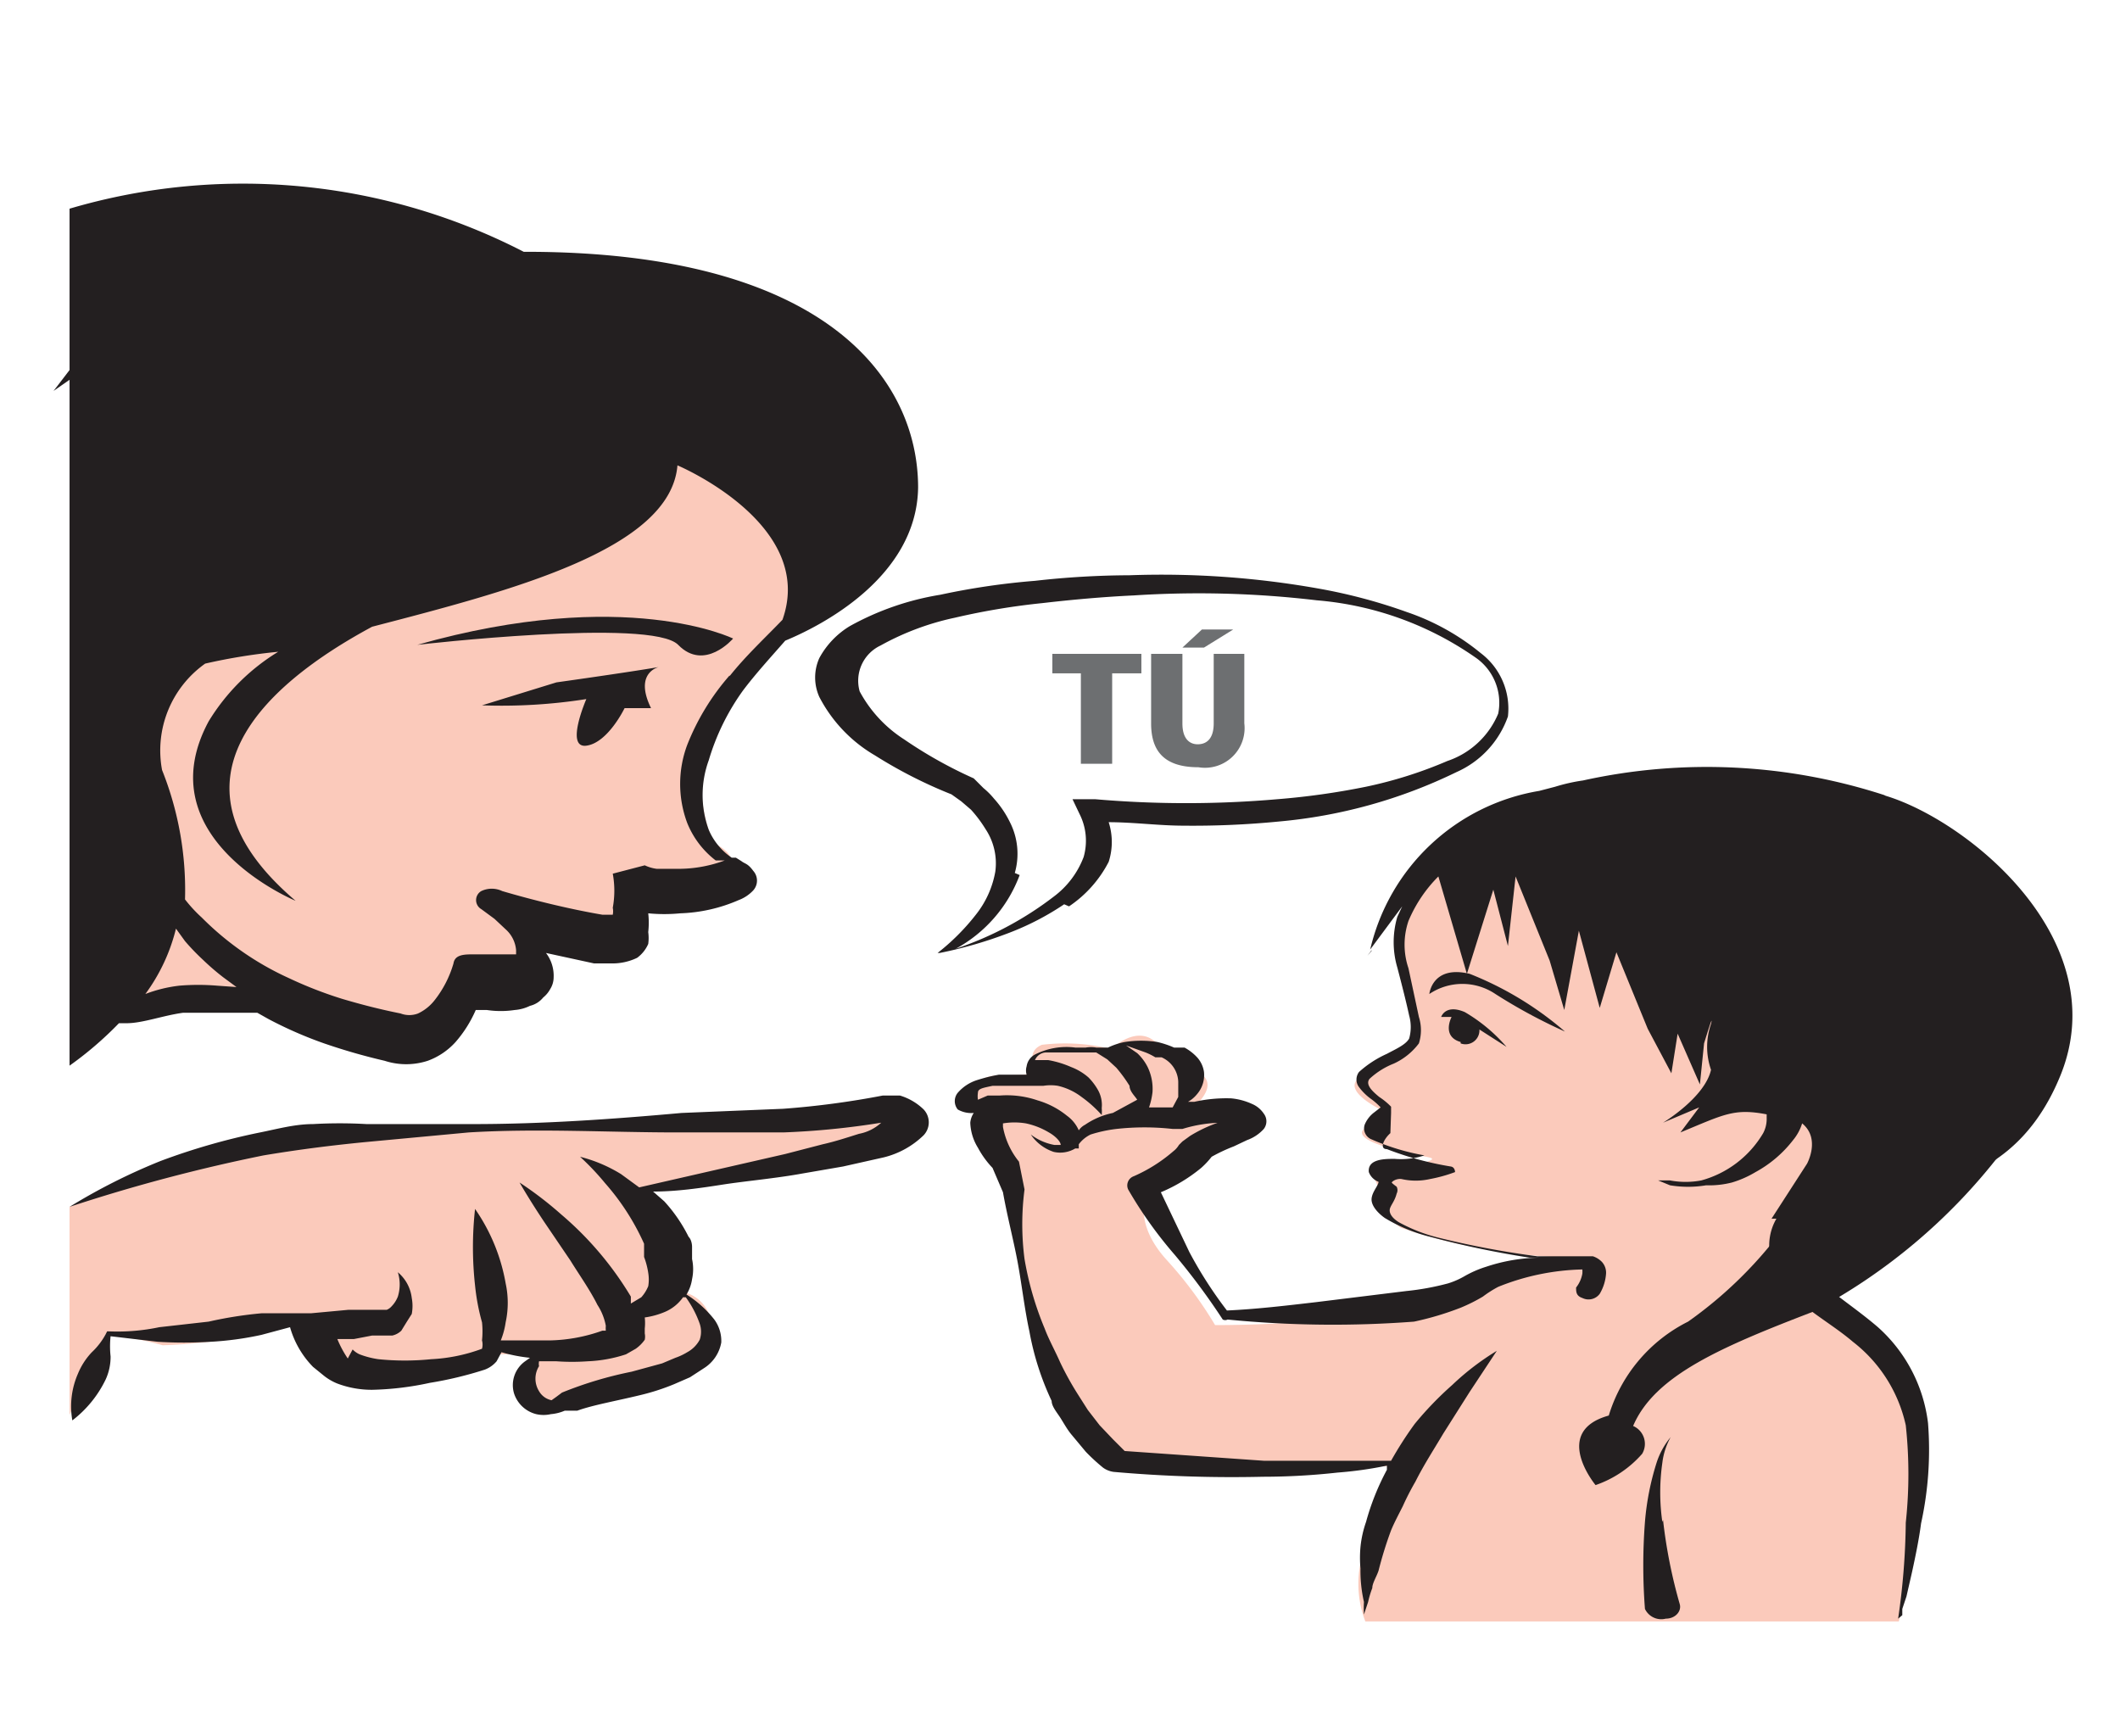 <svg id="Capa_1" data-name="Capa 1" xmlns="http://www.w3.org/2000/svg" viewBox="0 0 30.48 24.96"><defs><style>.cls-1{fill:#fbcabb;}.cls-2{fill:#231f20;}.cls-3{fill:#6d6f71;}</style></defs><title>4-18meses</title><path class="cls-1" d="M1.58,14.66s2.07-.38,2.07-.38S5.4,15.4,6,15a7.83,7.83,0,0,0,1-.83s.67.09.69-.23a1.23,1.23,0,0,0-.29-.69s1.75.55,1.76.21.08-.62.13-.62,1,.17,1.17-.16,0-.46-.2-.56a2.23,2.23,0,0,1,0-1.75c.32-.54,1.64-1.95,1.68-2.43a3.4,3.4,0,0,0-1.76-2.06,8.89,8.89,0,0,0-2.43-.14c-.37.1-6.22,2-6.14,3.52s0,5.41,0,5.41"/><path class="cls-1" d="M1,17.35a14.42,14.42,0,0,1,3.33-1c1.41-.14,5.26-.14,6.07-.18a5.55,5.55,0,0,1,.88,0c.13,0,2.14-.35,1.7.06s-3.84.86-3.84.86.88,1.14.67,1.28-.19.2-.19.2a.52.52,0,0,1,.59.37c.17.46-.12.7-.84.91s-1.56.41-1.56.41A.23.23,0,0,1,7.57,20a1,1,0,0,1,.24-.53l-.64,0s0,.19-1,.35-1.3-.05-1.41-.24S4.42,19,4.42,19a8.3,8.3,0,0,1-2.08.34,5.3,5.3,0,0,0-.82-.16L1,20.34Z"/><path class="cls-1" d="M26.94,16s-1.41,1.45-1.25,2,1.54,1.31,1.82,2.17a9.24,9.24,0,0,1-.21,3.14H19.63a1.51,1.51,0,0,1,0-1.08,6.67,6.67,0,0,0,.42-1.15s-1.76,0-2.39,0-1.92,0-2.3-.81a19.12,19.12,0,0,1-.85-3.1,4.87,4.87,0,0,0-.4-1.12c-.06-.1-.3-.59.27-.59s.53-.07.53-.07-.19-.26.07-.37a2.84,2.84,0,0,1,1,.06s.31-.31.58-.14a5.5,5.5,0,0,1,.61.45s.43.12,0,.52-.08,0,.19,0,.56.06.57.18.15.11-.33.32a5,5,0,0,0-1,.64c-.2.14-.27.58.18,1.07a5.74,5.74,0,0,1,.69.93,16.89,16.89,0,0,0,3.36-.34,3.73,3.73,0,0,1,1.36-.46c.5-.05.58-.17.58-.17a8.1,8.1,0,0,1-2.63-.43c-.49-.36-.32-.33-.32-.47a.37.37,0,0,0-.09-.27s.12-.14.32-.14.68-.09.5-.13-1.11-.21-.95-.4l.27-.28s-.6-.28-.32-.47.85-.49.84-.64a4,4,0,0,1-.32-1.25c0-.48.46-1.51,1.23-1.67s5.2.49,5.52.87,1.3,2,.06,3.27"/><path class="cls-2" d="M14.59,12.55h0a1,1,0,0,0-.07-.73,1.46,1.46,0,0,0-.23-.34,1.06,1.06,0,0,0-.15-.15L14,11.19h0a6.34,6.34,0,0,1-1-.56,1.87,1.87,0,0,1-.64-.69.56.56,0,0,1,.3-.66,3.85,3.85,0,0,1,1.07-.4,10,10,0,0,1,1.26-.21c.43-.05.88-.09,1.31-.11a14.41,14.41,0,0,1,2.63.07,4.65,4.65,0,0,1,2.28.82.79.79,0,0,1,.33.81,1.21,1.21,0,0,1-.73.68,6.15,6.15,0,0,1-1.17.37,10.66,10.66,0,0,1-1.28.18,15.17,15.17,0,0,1-2.61,0l-.33,0,.1.21a.85.85,0,0,1,.06.62,1.27,1.27,0,0,1-.43.57,4.83,4.83,0,0,1-1.41.75,2,2,0,0,0,.92-1.06m.71.45a1.72,1.72,0,0,0,.57-.64.93.93,0,0,0,0-.57c.36,0,.72.05,1.08.05a12.67,12.67,0,0,0,1.37-.06,7.3,7.3,0,0,0,2.55-.71,1.37,1.37,0,0,0,.74-.8,1,1,0,0,0-.39-.91,3.39,3.39,0,0,0-1.06-.59,7.77,7.77,0,0,0-1.28-.34,12.87,12.87,0,0,0-2.71-.19,12.4,12.4,0,0,0-1.36.08,10.37,10.37,0,0,0-1.36.2A4,4,0,0,0,12.22,9a1.21,1.21,0,0,0-.44.46.68.68,0,0,0,0,.56,2.08,2.08,0,0,0,.8.84,6.68,6.68,0,0,0,1.1.56l.14.1.14.12a1.86,1.86,0,0,1,.21.28.89.89,0,0,1,.14.61,1.38,1.38,0,0,1-.28.62,3.18,3.18,0,0,1-.55.55l-.06,0h.09a6.14,6.14,0,0,0,1-.29A3.91,3.91,0,0,0,15.3,13Z"/><path class="cls-2" d="M17.79,16.11h0m-.93-.19h0l-.34,0a1,1,0,0,0,.05-.22.72.72,0,0,0-.07-.36.7.7,0,0,0-.15-.2l-.16-.11h0l.28.1a.91.91,0,0,1,.14.07l.09,0h0l0,0a.4.4,0,0,1,.24.35c0,.09,0,.17,0,.22ZM16,16h0a1.1,1.1,0,0,0-.4.17.24.24,0,0,0-.09.08.51.51,0,0,0-.17-.21,1.2,1.2,0,0,0-.42-.22,1.36,1.36,0,0,0-.55-.07h-.17l-.14.06a.34.34,0,0,1,0-.1c0-.06.07-.07.21-.1l.24,0H15a.66.66,0,0,1,.21,0,.89.89,0,0,1,.34.16,1.78,1.78,0,0,1,.29.26.65.65,0,0,0,0-.1.44.44,0,0,0-.06-.27.86.86,0,0,0-.13-.17.82.82,0,0,0-.25-.15,1.43,1.43,0,0,0-.33-.1h-.19v0a.18.18,0,0,1,.16-.11h.14l.2,0,.11,0,.1,0,.1,0,.07,0,.16.1.13.12a2.14,2.14,0,0,1,.19.26c0,.08.08.15.11.2Zm11.09-4.57a8.25,8.25,0,0,0-4.33-.21,2.59,2.59,0,0,0-.4.09l-.23.06a3,3,0,0,0-2.43,2.28l.46-.62-.07.15a1.29,1.29,0,0,0,0,.73c.06.23.12.46.17.69a.61.61,0,0,1,0,.33c-.05.09-.19.15-.32.22a1.53,1.53,0,0,0-.4.26.18.18,0,0,0,0,.22.81.81,0,0,0,.16.16,1,1,0,0,1,.15.13h0l-.09.07a.42.42,0,0,0-.14.18.17.17,0,0,0,.1.21,3.29,3.29,0,0,0,.76.23,1.08,1.08,0,0,1-.43.05c-.14,0-.39,0-.37.19a.24.24,0,0,0,.14.14h0s0,0,0,0l0,0h0c0,.05-.09.14-.1.24s.09.21.19.28a2.35,2.35,0,0,0,.65.27,13.43,13.43,0,0,0,1.43.3l.15,0a2.54,2.54,0,0,0-.77.13,1.55,1.55,0,0,0-.32.14,1.15,1.15,0,0,1-.23.1,3.75,3.75,0,0,1-.6.11l-1.3.16c-.43.05-.85.1-1.28.12A6,6,0,0,1,17.1,18l-.41-.86a2.3,2.3,0,0,0,.58-.35,1.17,1.17,0,0,0,.15-.16h0l0,0a2.44,2.44,0,0,1,.32-.15l.19-.09a.59.59,0,0,0,.24-.16.18.18,0,0,0,0-.22.38.38,0,0,0-.17-.14.92.92,0,0,0-.3-.08,2.12,2.12,0,0,0-.53.05l-.09,0a.45.45,0,0,0,.13-.11.42.42,0,0,0,.1-.32.4.4,0,0,0-.09-.2.7.7,0,0,0-.19-.15l-.05,0,0,0h0l-.1,0a1.35,1.35,0,0,0-.24-.08,1.5,1.5,0,0,0-.47,0,1,1,0,0,0-.24.08l-.17,0a.43.43,0,0,0-.15,0h-.15a1,1,0,0,0-.58.1.23.23,0,0,0-.12.17.21.21,0,0,0,0,.12h-.07l-.17,0h-.16a2.49,2.49,0,0,0-.32.08.61.61,0,0,0-.27.18.19.19,0,0,0,0,.24A.39.39,0,0,0,14,16a.3.3,0,0,0-.05.14.73.73,0,0,0,.11.36,1.32,1.32,0,0,0,.21.29l.15.35v0c.06.34.15.68.21,1s.1.68.17,1a4,4,0,0,0,.32,1c0,.08.08.17.13.25s.1.17.16.24l.2.24a2.73,2.73,0,0,0,.25.23.34.34,0,0,0,.15.06h0a19.31,19.31,0,0,0,2.15.07,9.73,9.73,0,0,0,1.07-.06,5.52,5.52,0,0,0,.71-.1l0,.06a3.56,3.56,0,0,0-.3.75,1.55,1.55,0,0,0-.08.36,1.71,1.71,0,0,0,0,.31,2,2,0,0,0,.05.48,1.32,1.32,0,0,0,0,.18l.06-.18a1.36,1.36,0,0,1,.06-.2c0-.07.06-.16.09-.25A5.56,5.56,0,0,1,20,22c.05-.12.11-.23.17-.35a3.84,3.84,0,0,1,.18-.35c.12-.24.27-.47.4-.69l.38-.6.39-.59a3.73,3.73,0,0,0-.64.49,4.84,4.84,0,0,0-.54.56A5.28,5.28,0,0,0,20,21c-.62,0-1.22,0-1.83,0l-2-.14L16,20.69l-.19-.2-.17-.22-.14-.22a4.31,4.31,0,0,1-.26-.47c-.07-.16-.16-.32-.22-.48a4.55,4.55,0,0,1-.29-1,3.87,3.87,0,0,1,0-1h0v0l-.08-.4h0l0,0a1.11,1.11,0,0,1-.23-.5s0-.05,0-.05,0,0,0,0h0a1,1,0,0,1,.33,0,1.08,1.08,0,0,1,.33.13c.09.05.17.13.17.18h0a.08.08,0,0,1,0,0h0a0,0,0,0,1,0,0s0,0-.09,0a.79.79,0,0,1-.34-.15h0s0,0,0,0a.64.64,0,0,0,.33.25.42.42,0,0,0,.31-.05l.05,0,0,0,0,0s0,0,0,0l0-.06h0a.47.47,0,0,1,.17-.14,2,2,0,0,1,.37-.08,3.66,3.66,0,0,1,.81,0H17a2,2,0,0,1,.62-.09l-.11,0a2.05,2.05,0,0,0-.4.19l-.11.08-.05.05,0,0a.32.32,0,0,1-.08.09,2.23,2.23,0,0,1-.57.36h0a.14.14,0,0,0-.08.19,6,6,0,0,0,.67.94,9.7,9.7,0,0,1,.69.93.08.08,0,0,0,.07,0h0A15.46,15.46,0,0,0,20.33,19,4.3,4.3,0,0,0,21,18.8a2.39,2.39,0,0,0,.32-.16,1.64,1.64,0,0,1,.22-.14,3.42,3.42,0,0,1,1.21-.25h0a.35.35,0,0,1,0,.06.45.45,0,0,1-.09.2h0c0,.06,0,.12.09.15A.2.2,0,0,0,23,18.6a.66.66,0,0,0,.09-.28.23.23,0,0,0-.06-.18.32.32,0,0,0-.13-.08l-.08,0h0l-.36,0-.36,0a12.63,12.63,0,0,1-1.39-.26,2.35,2.35,0,0,1-.6-.23c-.08-.05-.13-.11-.13-.17s.07-.12.1-.24a.11.11,0,0,0,0-.1s0,0,0,0l0,0s-.07-.05-.07-.06.06-.06.14-.05a.92.92,0,0,0,.41,0,2.12,2.12,0,0,0,.36-.1.08.08,0,0,0,0,0s0-.07-.06-.08h0a4.55,4.55,0,0,1-.92-.25c-.11,0-.05-.14.05-.23L20,16A.17.17,0,0,0,20,16s0-.07,0-.09a1,1,0,0,0-.17-.14c-.11-.09-.2-.18-.14-.26a1.11,1.11,0,0,1,.35-.22A.94.94,0,0,0,20.4,15a.63.63,0,0,0,0-.38l-.15-.7a1.06,1.06,0,0,1,0-.68,2,2,0,0,1,.43-.64L21.09,14l.38-1.21.21.81.11-1,.49,1.21.21.71.21-1.14L23,14.49l.24-.8.45,1.1.34.64.09-.57.32.73L24.5,15c.15-.49.1-.28.1-.28a1,1,0,0,0,0,.66c-.09.4-.69.76-.69.76l.52-.22,0,0h0l-.27.36c.63-.26.77-.35,1.24-.26h0s0,0,0,0v.05a.44.44,0,0,1-.05.22,1.49,1.49,0,0,1-.89.68,1.21,1.21,0,0,1-.45,0l-.17,0,0,0,.17.07a1.58,1.58,0,0,0,.52,0A1.32,1.32,0,0,0,24.9,17a1.47,1.47,0,0,0,.34-.15,1.72,1.72,0,0,0,.54-.46.7.7,0,0,0,.13-.24c.27.22.07.58.07.58l-.51.79.07,0a.77.77,0,0,0-.09.53,1,1,0,0,0,.18.4,1.54,1.54,0,0,0,.31.32c.24.19.49.34.7.52a2.08,2.08,0,0,1,.76,1.2,6.52,6.52,0,0,1,0,1.4,10.15,10.15,0,0,1-.11,1.38s0,0,0,0,0,0,0,0,0,0,.06-.05l0,0,0-.09.06-.18.08-.35c.05-.23.1-.47.13-.7a4.93,4.93,0,0,0,.1-1.44A2.2,2.2,0,0,0,27,19.08c-.22-.19-.48-.37-.68-.53a1.55,1.55,0,0,1-.24-.27A.79.79,0,0,1,26,18a.58.58,0,0,1,.19-.53c.86-.47,2.63-.05,3.43-2S28.3,11.8,27.11,11.44Z"/><polygon class="cls-2" points="19.72 13.67 19.72 13.66 19.66 13.74 19.72 13.67"/><path class="cls-2" d="M21.13,14c-.54-.13-.58.29-.58.29a.85.85,0,0,1,.95,0,7.76,7.76,0,0,0,1,.54A4.77,4.77,0,0,0,21.13,14"/><path class="cls-2" d="M21,15a.2.2,0,0,0,.27-.2l.39.25a2.37,2.37,0,0,0-.6-.5c-.28-.12-.34.07-.34.07s.15,0,.15,0-.15.28.13.36"/><path class="cls-2" d="M23.9,21.88a3,3,0,0,1,0-.85,1,1,0,0,1,.12-.37,1.11,1.11,0,0,0-.2.36,3.85,3.85,0,0,0-.17.86,8.17,8.17,0,0,0,0,1.25,0,0,0,0,1,0,0,.26.26,0,0,0,.3.14c.14,0,.23-.11.2-.21a7.33,7.33,0,0,1-.24-1.21"/><path class="cls-2" d="M6.93,10.14a7.84,7.84,0,0,0,1.5-.09s-.31.71,0,.67.55-.54.55-.54l.38,0c-.25-.51.11-.59.11-.59C9,9.67,8,9.81,8,9.81Z"/><path class="cls-2" d="M10.49,9.71h0a3.41,3.41,0,0,0-.61,1,1.6,1.6,0,0,0,0,1.12,1.28,1.28,0,0,0,.41.54l.08,0,.05,0h0l.06,0-.06,0a1.91,1.91,0,0,1-.63.12H9.44a.57.57,0,0,1-.17-.05l-.46.12a1.35,1.35,0,0,1,0,.49.25.25,0,0,1,0,.1v0l-.15,0c-.47-.08-1-.21-1.44-.34a.35.35,0,0,0-.3,0,.15.15,0,0,0,0,.26l.19.14.16.15a.45.45,0,0,1,.15.3s0,.05,0,0l0,.06,0,0-.07,0H7.05l-.24,0h0c-.13,0-.27,0-.29.13a1.55,1.55,0,0,1-.28.54.66.66,0,0,1-.23.18.35.35,0,0,1-.25,0c-.3-.06-.57-.13-.84-.21a5.87,5.87,0,0,1-.77-.3,4.23,4.23,0,0,1-1.25-.87,2,2,0,0,1-.24-.26.1.1,0,0,1,0,0,4.65,4.65,0,0,0-.33-1.86,1.53,1.53,0,0,1,.62-1.53A8.32,8.32,0,0,1,4,9.37a3,3,0,0,0-1,1c-.91,1.69,1.25,2.58,1.25,2.58-2-1.7-.46-3.1,1.1-3.94,2-.52,4.29-1.11,4.39-2.32,0,0,2,.84,1.51,2.22-.25.26-.53.52-.76.81m0,2.82h0S10.49,12.54,10.47,12.53ZM3.12,14.17h0a3.29,3.29,0,0,0-.54,0,2,2,0,0,0-.49.12,2.65,2.65,0,0,0,.44-.94l.13.18a3.25,3.25,0,0,0,.26.27,3.47,3.47,0,0,0,.29.25l.19.14ZM1,10.09v5.23a5.06,5.06,0,0,0,.71-.61l.11,0c.23,0,.52-.11.81-.15l.45,0,.41,0,.21,0,.16.09a5.85,5.85,0,0,0,.8.35,8.65,8.65,0,0,0,.87.25,1,1,0,0,0,.62,0,1,1,0,0,0,.4-.27,1.77,1.77,0,0,0,.29-.46H7a1.35,1.35,0,0,0,.4,0,.6.6,0,0,0,.22-.06.35.35,0,0,0,.19-.12.4.4,0,0,0,.1-.12.32.32,0,0,0,.05-.17.54.54,0,0,0-.11-.35l.69.15.24,0a.82.82,0,0,0,.38-.08.49.49,0,0,0,.16-.2.64.64,0,0,0,0-.17,1.22,1.22,0,0,0,0-.27h0a2.37,2.37,0,0,0,.46,0,2.28,2.28,0,0,0,.84-.19.55.55,0,0,0,.21-.14.21.21,0,0,0,0-.28c-.08-.11-.12-.1-.17-.14l-.08-.05-.06,0a.92.92,0,0,1-.33-.4,1.46,1.46,0,0,1,0-1,3.33,3.33,0,0,1,.49-1c.18-.24.4-.48.61-.72.51-.21,1.89-.91,1.91-2.2,0-1.57-1.34-3.4-5.67-3.39A8.81,8.81,0,0,0,1,3V5.32l-.23.3s0,0,0,0,0,0,0,0L1,5.46Z"/><path class="cls-2" d="M9.86,18.65h0a1.48,1.48,0,0,1,.2.38.36.36,0,0,1,0,.23.44.44,0,0,1-.18.18.85.85,0,0,1-.17.08l-.19.08-.44.12a5.55,5.55,0,0,0-1,.3L8,20.08l-.07.05h0A.27.27,0,0,1,7.75,20a.34.34,0,0,1,0-.36.18.18,0,0,1,0-.07l.25,0a3.17,3.17,0,0,0,.45,0,2,2,0,0,0,.55-.1l.14-.08a.53.53,0,0,0,.13-.13.23.23,0,0,0,0-.09v0h0v0h0V19.1a.76.76,0,0,0,0-.16,1.15,1.15,0,0,0,.29-.08.61.61,0,0,0,.26-.21m-4.34.2h0S5.49,18.86,5.52,18.85Zm7.42-3.1-.09,0-.12,0a12.36,12.36,0,0,1-1.43.19L9.8,16c-1,.09-2,.16-3,.16-.51,0-1,0-1.53,0a6.74,6.74,0,0,0-.77,0c-.26,0-.51.07-.76.12a9.43,9.43,0,0,0-1.43.41A8.62,8.62,0,0,0,1,17.35l0,0a24.38,24.38,0,0,1,2.79-.74c.48-.08.94-.14,1.45-.19l1.5-.14c1-.06,2,0,3,0,.51,0,1,0,1.52,0a11.41,11.41,0,0,0,1.41-.14l0,0s0,0,0,0a.65.65,0,0,1-.32.16c-.16.05-.34.11-.52.15l-.54.14-2.1.48-.26-.19a2.1,2.1,0,0,0-.59-.25,3.7,3.7,0,0,1,.36.38,3.43,3.43,0,0,1,.56.87l0,.12,0,0v.07a1.12,1.12,0,0,1,.06.23.58.58,0,0,1,0,.19.54.54,0,0,1-.1.16l-.15.09,0-.1a4.75,4.75,0,0,0-1-1.18,5.27,5.27,0,0,0-.6-.46s.13.23.35.56l.38.56c.13.21.28.42.39.64a.82.82,0,0,1,.12.3v0h0a.41.41,0,0,0,0,.07h0l-.05,0a2.38,2.38,0,0,1-.75.14l-.71,0a1.11,1.11,0,0,0,.07-.26,1.32,1.32,0,0,0,0-.56,2.68,2.68,0,0,0-.44-1.07h0a5,5,0,0,0,0,1.1,3.1,3.1,0,0,0,.1.53,1.22,1.22,0,0,1,0,.26.23.23,0,0,1,0,.12s0,0,0,0,0,0,0,0a2.43,2.43,0,0,1-.73.15,3.76,3.76,0,0,1-.76,0,1.24,1.24,0,0,1-.27-.07.32.32,0,0,1-.1-.07L5,19.53a1.51,1.51,0,0,1-.15-.28l.24,0,.26-.05.13,0h.16a.27.27,0,0,0,.13-.07L5.85,19l.07-.11a.62.62,0,0,0,0-.23.57.57,0,0,0-.2-.37h0a.59.59,0,0,1,0,.35.42.42,0,0,1-.09.14.18.18,0,0,1-.07.05H5.29l-.28,0-.54.05-.28,0h0l-.43,0A5.78,5.78,0,0,0,3,19l-.71.08a2.92,2.92,0,0,1-.72.06H1.54l0,0a1,1,0,0,1-.22.3,1,1,0,0,0-.2.31,1.17,1.17,0,0,0-.08.67h0a1.63,1.63,0,0,0,.48-.59.78.78,0,0,0,.07-.33,1.35,1.35,0,0,1,0-.29l.68.08a6.27,6.27,0,0,0,.75,0,4.54,4.54,0,0,0,.74-.1l.41-.11h0a1.33,1.33,0,0,0,.33.57l.16.13a.77.77,0,0,0,.19.11,1.4,1.4,0,0,0,.5.09,4.29,4.29,0,0,0,.83-.1,5.35,5.35,0,0,0,.79-.19.41.41,0,0,0,.17-.12l.07-.13a2.28,2.28,0,0,0,.41.08l-.07.05a.42.42,0,0,0-.16.46.45.45,0,0,0,.32.3.47.47,0,0,0,.21,0,.64.64,0,0,0,.2-.05l.05,0,.06,0,.07,0c.22-.08.56-.14.89-.22a3.22,3.22,0,0,0,.5-.16l.23-.1.2-.13a.55.55,0,0,0,.25-.37.52.52,0,0,0-.1-.33,1.57,1.57,0,0,0-.4-.36l0,0a.58.58,0,0,0,.08-.22.69.69,0,0,0,0-.29V18l0-.08s0-.09-.05-.14a2.2,2.2,0,0,0-.35-.51l-.16-.14c.34,0,.68-.05,1-.1s.77-.09,1.15-.16l.58-.1.58-.13a1.25,1.25,0,0,0,.58-.32.27.27,0,0,0,0-.37A.83.83,0,0,0,12.94,15.75Z"/><path class="cls-2" d="M7.93,20.14h0"/><path class="cls-2" d="M6,9.27s3.37-.39,3.75,0,.79-.09.79-.09S9,8.42,6,9.27"/><polygon class="cls-3" points="15.54 9.68 15.13 9.68 15.13 9.4 16.41 9.4 16.41 9.68 15.99 9.68 15.99 10.98 15.54 10.98 15.54 9.68"/><path class="cls-3" d="M17,9.4h0v1c0,.23.11.3.22.3s.23-.06.23-.3v-1h.44v1a.57.57,0,0,1-.66.63c-.49,0-.68-.23-.68-.63v-1Zm.73-.35-.42.26H17l.28-.26Z"/><path class="cls-2" d="M28.75,16.6a8.33,8.33,0,0,1-2.69,2.26c-1.3.5-2.27.91-2.58,1.64a.28.28,0,0,1,.13.4,1.57,1.57,0,0,1-.67.45s-.64-.77.19-1A2.24,2.24,0,0,1,24.27,19,6,6,0,0,0,26,17.11Z"/></svg>